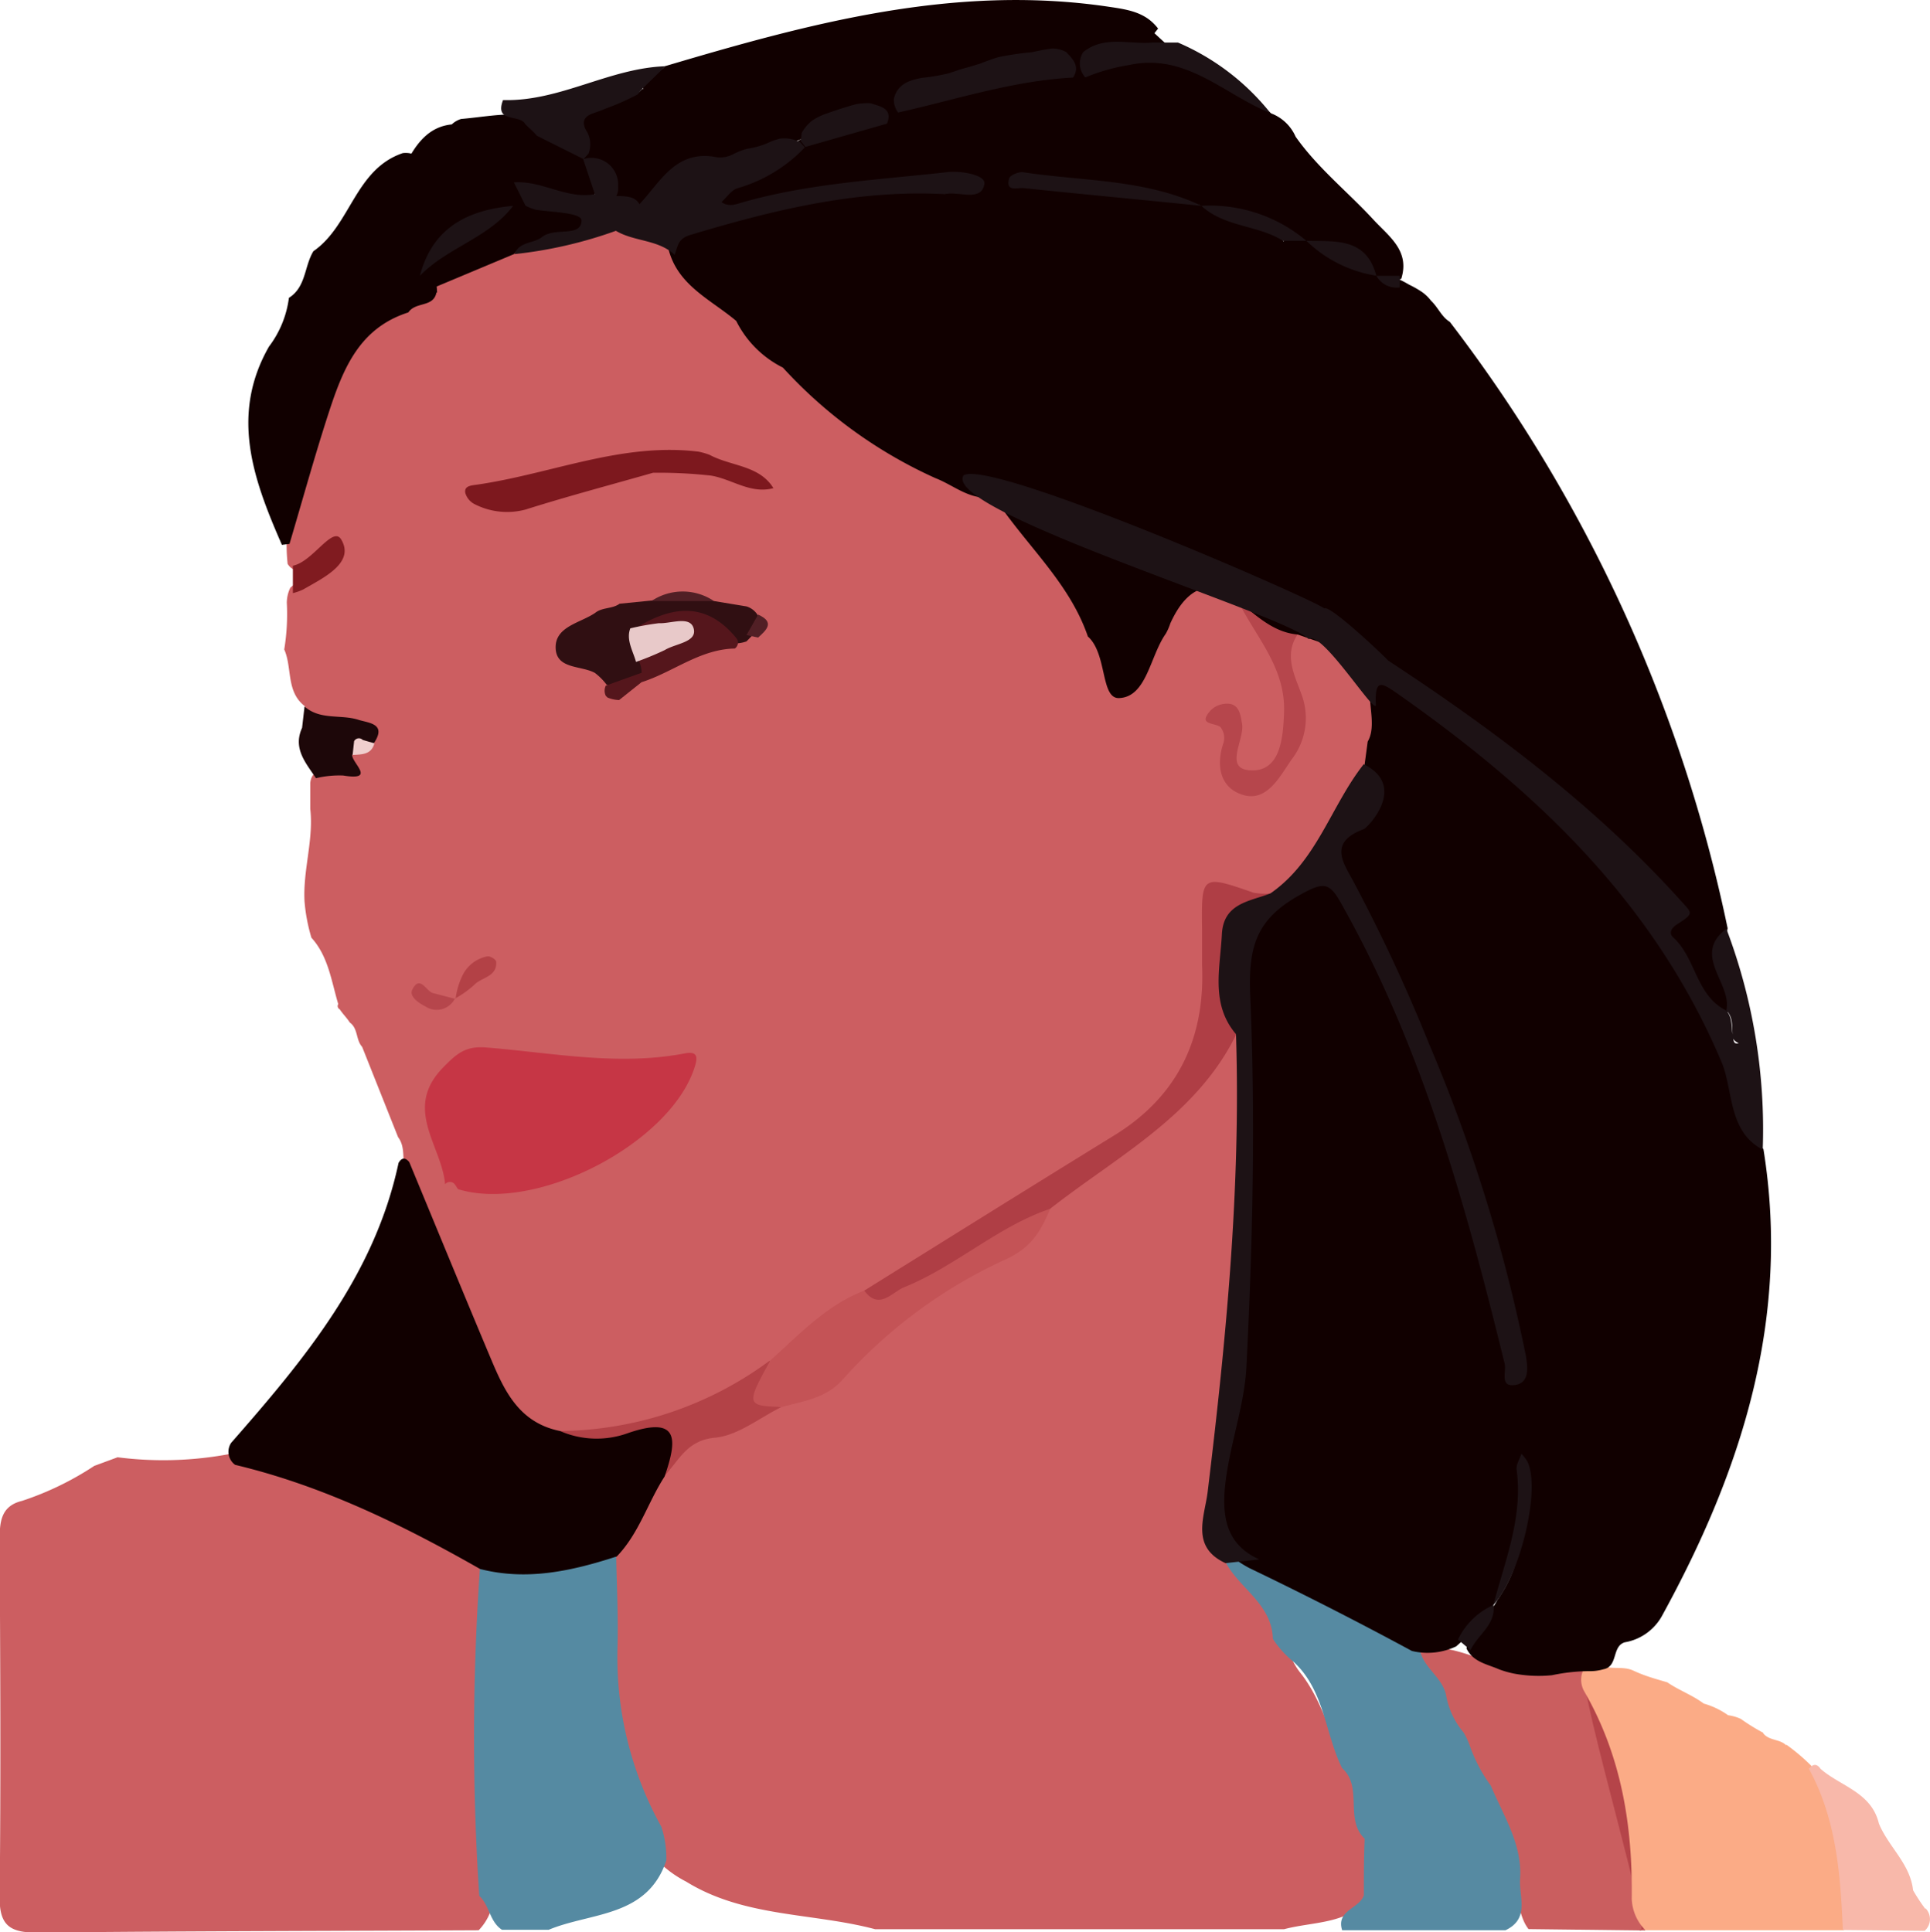 <svg xmlns="http://www.w3.org/2000/svg" viewBox="0 0 165.47 165.68"><defs></defs><title>full_14</title><g id="poca"><g id="_14" data-name="14"><path id="shoulder_left" d="M136.05,142.73a35.39,35.39,0,0,1,5,22.81l-10-.12c-.91-1.15-.7-2.83-1.86-3.85.76-3.31-2.46-5.6-2.27-8.77-.8-1-.88-2.3-1.79-3.19a8.55,8.55,0,0,1-.17-.88c-.88-.88-.91-2.28-1.86-3.12-.11-1.62-2.77-2-2-4,2.85-1,5.28.72,7.9,1.17v0a5.32,5.32,0,0,0,4.25,0C134.16,142.92,135.08,141.54,136.05,142.73Z" fill="#ca5e5f"/><path id="shoulder_shadow_left" d="M136.59,143c-.14-.31-.8-.14-.83.2-.25,2.51,6.14,23.47,4.79,22.31C145.63,164.44,137.82,145.74,136.59,143Z" fill="#b54449"/><path id="shirt_dark_left" d="M136.05,142.73a2,2,0,0,1,1-.06c.89.62,2,.12,3,.59s1.92.71,2.9,1c1,.69,2.15,1.09,3.12,1.82a6.79,6.79,0,0,1,2.09,1,3.86,3.86,0,0,1,1.1.32,16.89,16.89,0,0,0,1.94,1.2l-.05,0c.5.69,1.46.5,2,1.07l0-.07a17.58,17.58,0,0,1,2.52,2.2c2.81,4.22,4.54,8.63,2.41,13.72l-17,0a4,4,0,0,1-1.18-2.69c.08-6.26-.88-12.26-4.07-17.79A2,2,0,0,1,136.05,142.73Z" fill="#fbab86"/><path id="shirt_light_left" d="M158,165.5c-.21-4.77-.55-9.51-2.91-13.82.33-.43.68-.47,1,0,1.71,1.5,4.36,2,5,4.69.82,2,2.68,3.44,2.93,5.72a15.41,15.41,0,0,0,1.06,1.61v-.07a1.33,1.33,0,0,1-.07,1.94Z" fill="#f8b8aa"/><path id="shoulder_right" d="M8.08,125.7l2-.74a30.7,30.7,0,0,0,9.66-.29c8.26,1.6,16.29,3.71,22.27,10.27.39,4.7,1.33,9.41-.92,14-.8,1.61,1.34,2.48,1.3,4.14-.08,3.11.12,6.22-.05,9.34a4.63,4.63,0,0,1-1.3,3.1c-12.63.06-25.26.07-37.89.2-2.32,0-3.21-.63-3.18-3.07.11-10.14.05-20.28,0-30.43,0-1.54,0-3.06,1.92-3.52A26,26,0,0,0,8.08,125.7Z" fill="#cc5e61"/><path id="neck" d="M110.09,165.43l-35.06,0c-5.38-1.43-11.22-1-16.2-4.08a9.59,9.59,0,0,1-1.9-1.28,5.18,5.18,0,0,1-1-1.27c-4.12-7.72-5.08-16-4.11-24.53.67-3.12,2.57-5.64,4.09-8.35,2.25-4.26,7-4.18,10.61-6.09A17.13,17.13,0,0,0,72.79,116a44.68,44.68,0,0,1,11.61-8.37,9.28,9.28,0,0,0,4.89-4.68c1.6-2,4-2.8,6-4.25,3.16-2.33,6.45-4.45,8.07-8.34.62-1.5,1.8-3.09,3.55-.78a52,52,0,0,1,.23,15.85c-1,8-.59,16.21-2.51,24.15a3.38,3.38,0,0,0,.7,2.81c1.71,2.45,4.33,4.31,4.87,7.51a6.05,6.05,0,0,0,1.37,3.65c1.74,2.26,2.4,5.05,3.72,7.52a5.42,5.42,0,0,1,.59,1.21c.36,2,.63,4.06,1.91,5.78a5.67,5.67,0,0,1-.16,4.39C115.76,165.05,112.72,164.73,110.09,165.43Z" fill="#cc5e61"/><path id="necklace_left" d="M108,133.72c4.46,2,9.14,3.61,12.85,7a2.87,2.87,0,0,1,.91.89c.37,1.44,1.86,2.22,2.21,3.69a6.75,6.75,0,0,0,1.52,3.27,6.94,6.94,0,0,1,.53,1.14,13,13,0,0,0,1.79,3.4c1.08,2.57,2.69,5,2.52,7.93-.14,1.57.88,3.47-1.26,4.48l-14,0c-.54-1.72,1.48-1.85,1.86-3,0-1.62,0-3.23.07-4.85-1.75-1.67-.11-4.42-1.94-6.06h0c-1.48-3-1.49-6.63-4.12-9.08a8.54,8.54,0,0,1-1.81-2c-.08-2.94-2.77-4.26-4-6.47C105.94,132.58,107,133.1,108,133.72Z" fill="#568aa2"/><path id="necklace_right" d="M41.15,134.48c3.85-.79,7.67-2,11.68-1,.05,2.62.19,5.26.11,7.88a29.89,29.89,0,0,0,3.76,15.28,8.67,8.67,0,0,1,.43,2.89c-1.64,4.91-6.45,4.43-10.09,5.95h-4c-1.07-.69-1.06-2.1-1.95-2.91A207.49,207.49,0,0,1,41.15,134.48Z" fill="#558aa2"/><path id="face" d="M115.61,55.21A6.15,6.15,0,0,0,111.25,54l-4.19-2.88a5.4,5.4,0,0,0-1-.95c-3-1.69-4.92-.54-6.38,2.16-.63,1.14-1.18,2.31-1.82,3.45-.88,1.55-1.73,2.64-2.76.1-.31-.76-.28-1.83-.9-2.38C90.53,48.4,87.61,41.54,80.7,40.7c-4.67-2.24-9.35-4.49-12.59-8.78a7.43,7.43,0,0,0-1-.87c-1-.66-1-1.8-2.15-2.11-.38-.07-1.43-1.89-1.44-1.59-.53-.31-2-1.34-1.89-1.49.22-.58-3.46-4-3.77-4.52-.3-.29-3.09-1.37-3.45-1.58-2.08-1.87-8.91,1.25-16,4.1-3.17,1.27-.67,1.33-4.12,1.79a7.67,7.67,0,0,0-4.52,3.66,33.78,33.78,0,0,0-5.19,16.87,15.69,15.69,0,0,0,.08,2.17c.67,1.08,1.64.18,2.45.38a17.18,17.18,0,0,0-2.22,1.67,3,3,0,0,0-.3,1.29,18.77,18.77,0,0,1-.22,4c.7,1.58.14,3.62,1.76,4.86.68,2,2.81,1.82,4.24,2.75a4,4,0,0,1-.58,1.45c-.35,1.75-3,.46-3.19,2.39,0,.74,0,1.48,0,2.22.3,2.67-.64,5.27-.49,7.94a15,15,0,0,0,.59,3.11C28.15,82,28.41,84.13,29,86.1a.31.31,0,0,0,.13.45c.26.4.61.73.86,1.13.72.51.51,1.49,1.06,2.09l3.08,7.74c.64.85.35,1.9.57,2.84,1.55,6.29,4.42,12.08,6.93,18a8.41,8.41,0,0,0,6.58,5.48c6.8.36,12.64-2.19,18.1-5.93,2.72-2.3,5.24-4.89,8.61-6.31,6.92-4.24,13.86-8.44,20.72-12.78,6.24-4,9.24-9.51,8.58-16.7-.39-4.23.88-5.58,4.88-4.62,4.65-2.71,6.39-7.56,8.77-11.94a9.53,9.53,0,0,0,.44-2.31C118.43,60.22,118.35,57.27,115.61,55.21Z" fill="#cc5e61"/><path id="jawline" d="M109,76.61c-2.11,1.12-3.41,2.51-3,5.26a40.74,40.74,0,0,1,0,6.81c-3.42,7-10.21,10.45-16,15-3.64,3.34-8.13,5.36-12.31,7.84-1.2.72-3,1.73-3.64-.82,7.15-4.45,14.3-8.92,21.48-13.34C101,94,103.34,89,103.06,82.74c0-1,0-2,0-3C103,75,103,75,107.48,76.55A5.64,5.64,0,0,0,109,76.61Z" fill="#af3e45"/><path id="chin" d="M66,116.67c.22.7.72,1.3,0,2.09-1.44,1.52-.11,1.7,1,1.89-1.89.93-3.73,2.45-5.7,2.63-2.46.23-3.09,2-4.39,3.33.26-2.56-.13-4-3.4-3.13-1.72.48-3.9.8-5.56-.77A30.7,30.7,0,0,0,66,116.67Z" fill="#b34247"/><path id="lips" d="M38.16,101.55c-.27-3.3-3.63-6.46-.18-10,1.12-1.14,1.87-1.87,3.67-1.73,5.67.45,11.34,1.61,17.05.51,1-.19,1.14.21.91,1C57.71,97.88,46.17,104,39.37,102c-.14,0-.22-.24-.33-.37A.53.53,0,0,0,38.16,101.55Z" fill="#c63645"/><path id="nostril_left" d="M39.06,85.65a6.32,6.32,0,0,1,.53-1.87A3,3,0,0,1,41.83,82c.24,0,.69.28.71.45.11,1.31-1.25,1.34-1.88,2A8.48,8.48,0,0,1,39,85.63Z" fill="#b34146"/><path id="nostril_right" d="M39,85.63a1.75,1.75,0,0,1-2.53.67c-.59-.3-1.41-.86-1.12-1.44.66-1.31,1.18.15,1.78.3s1.26.33,1.89.49Z" fill="#b6464c"/><path id="neck_shadow" d="M74.1,110.67c1.27,1.72,2.38.13,3.42-.29,4.41-1.78,8-5.2,12.53-6.73-.79,1.84-1.54,3.28-3.77,4.32a42.1,42.1,0,0,0-14,10.29c-1.46,1.67-3.37,1.86-5.23,2.39-3.08-.09-3.11-.19-1-4C68.53,114.42,70.85,111.92,74.1,110.67Z" fill="#c45356"/><path id="eye_left" d="M61.21,51.54,64,52a1.72,1.72,0,0,1,.94.71l0,0c.41.78-.06,1.32-.52,1.86L64,55a3,3,0,0,1-1.38.15c-2-1-4.08-1.85-6.37-.89-.95.69-.7,1.72-.76,2.67A2.1,2.1,0,0,1,55,58.1c-.92.64-1.85,1.22-3,.6a5.18,5.18,0,0,0-1-1c-1.19-.65-3.31-.3-3.36-2.14s2.1-2.13,3.38-3c.61-.5,1.47-.33,2.1-.79l2.8-.28A8.69,8.69,0,0,1,61.21,51.54Z" fill="#300f12"/><path id="eye_lashes_left" d="M65,54.67l-1-.21,1-1.76C66.44,53.35,65.74,54,65,54.67Z" fill="#511f25"/><path id="eye_line_bottom_left" d="M63.16,54.76c-2.49-3.09-5.38-2.89-8.48-1a2.12,2.12,0,0,0,.89.69c1.57,1.1-.74.94-.51,1.62-.09.2-.18.41-.28.62a2.42,2.42,0,0,1,.23,1h0l-3.07,1.1a1,1,0,0,0,0,.88l.14.14a2.8,2.8,0,0,0,1,.22L55,58.5c2.69-.85,5-2.83,8-2.89A.61.61,0,0,0,63.16,54.76Z" fill="#55161c"/><path id="eye_line_top_left" d="M61.21,51.54l-5.36,0A4.8,4.8,0,0,1,61.21,51.54Z" fill="#511f25"/><path id="eye_white_left" d="M54.53,56.76c-.26-.94-.87-1.9-.49-2.88a23.15,23.15,0,0,1,2.44-.44c1.05.05,2.72-.68,3,.48S57.91,55.18,57,55.74A25.61,25.61,0,0,1,54.53,56.76Z" fill="#e8c9c9"/><path id="brow_left" d="M60.83,39a6,6,0,0,0-.94-.27c-6.58-.81-12.63,1.91-19,2.83-.48.07-1.1.09-1,.7a1.57,1.57,0,0,0,.86,1,6.1,6.1,0,0,0,4.32.43c3.61-1.14,7.28-2.11,10.92-3.15a40.56,40.56,0,0,1,4.94.24c1.8.28,3.4,1.61,5.38,1.08C65.09,39.88,62.7,40,60.83,39Z" fill="#7d181e"/><path id="eye_right" d="M30.19,64.74c0,.71,2.08,2.23-.76,1.76a8.57,8.57,0,0,0-2.34.23c-.87-1.31-2-2.55-1.19-4.32l.21-1.83c1.34,1.19,3.1.66,4.61,1.14.86.28,2.47.31,1.34,2a.88.88,0,0,1-.89.26c-.22.06-.33-.64-.63-.09A.87.87,0,0,1,30.19,64.74Z" fill="#1d0709"/><path id="eye_white_right" d="M31.1,63.45l1,.29c-.27,1-1.1.94-1.87,1l.13-1.18A.46.46,0,0,1,31.1,63.45Z" fill="#f0cfce"/><path id="brow_right" d="M25.11,50.86l0-2.35c1.72-.34,3.42-3.48,4.15-2.24,1.18,2-1.52,3.27-3.27,4.28A4.65,4.65,0,0,1,25.11,50.86Z" fill="#801b20"/><path id="ear_curve_left" d="M106.16,51.57c1.89.61,3.82,1.14,5.09,2.84-1.2,1.76-.24,3.52.31,5.07a5.78,5.78,0,0,1-.82,5.64c-1,1.44-2.07,3.6-4.07,3.07s-2.47-2.44-1.77-4.5a1.5,1.5,0,0,0-.26-1.34c-.52-.41-2-.15-.84-1.44a2,2,0,0,1,1.33-.57c1.14-.05,1.23,1,1.36,1.72.23,1.4-1.65,3.94.81,4s2.71-2.72,2.79-5C110.22,57.22,107.67,54.63,106.16,51.57Z" fill="#b6464c"/><path id="hair" d="M117,65.53l.26-1.94c1.1-1.88-.94-5.05,1.29-5.83,1.91-.67,3.52,2.05,5.29,3.23A70.27,70.27,0,0,1,149.13,91.1c1.13,2.49.12,5.34,2.06,7.44,2.34,14.5-1.86,27.58-8.73,40.08a4.51,4.51,0,0,1-3.17,2.21c-1.12.36-.54,2.07-1.82,2.31a4.11,4.11,0,0,1-1.26.16,15.91,15.91,0,0,0-3.15.35,11.5,11.5,0,0,1-3.26-.14,8.26,8.26,0,0,1-1.29-.37c-1-.44-2.23-.62-2.78-1.79.39-1.69,1.89-2.68,2.64-4.14a11.6,11.6,0,0,0,2-5c.39-2.22,0-4.49.25-6.73-.32,1.89,0,3.81-.17,5.7a13.6,13.6,0,0,1-2.11,6,19.16,19.16,0,0,1-3.5,4,5.7,5.7,0,0,1-3.79.39q-6.88-3.72-13.94-7.11c-5.68-3-3-8.43-2.19-12,1.51-6.46.92-12.88,1.43-19.28A82.85,82.85,0,0,0,106,83.8c-.52-3.37,4-8.84,7.21-9.14,1.57-.15,1.76,1.28,2.39,2.16,3.35,4.66,5.1,10.11,7,15.38,2.48,6.83,5.5,13.54,6.33,20.9.06.56,0,1.28.64,1.68a8.11,8.11,0,0,1-.64-2A138.69,138.69,0,0,0,116,77.42c-1.3-2.5-3.55-5.07.24-7.68C117.39,69,117,67,117,65.53Zm.87-8.52c.71-.76,1.17-.53,1.47.36,7.65,6.3,16,11.82,22.63,19.3.55.62,2,1.22,1.78,1.57-2.16,4.41,2,6,3.71,8.72a1.32,1.32,0,0,0,1.11-.63c.29-2.28-.92-4.45-.45-6.73a128.43,128.43,0,0,0-23.82-52c-.72-.44-1-1.24-1.61-1.81a3.44,3.44,0,0,0-.88-.82,8.7,8.7,0,0,0-1-.56,10.09,10.09,0,0,0-1-.52c-.52-.27-1-.55-1.52-.84-.34-.2-.69-.4-1-.57-1.51-.72-3-1.49-4.51-2.19a4.42,4.42,0,0,0-1.24-.26,1.82,1.82,0,0,0-1.56.76c0,.41-.26.9-.46.77-4.71-3-10.91-.48-15.42-4.24a2.83,2.83,0,0,0-2.43-.13c-3.93,1.31-7.48,0-11-1.42C73,14.7,66,16.82,59,19.05a2.32,2.32,0,0,0-1.71,2.21c.75,3.2,3.64,4.41,5.83,6.26v0a8.92,8.92,0,0,0,4,4h0A39.87,39.87,0,0,0,80.2,41c1.53.59,2.84,1.81,4.63,1.66C92.12,44.8,99,48,106,50.81c.07.25.12.51.17.76,1.55,1.21,3,2.66,5.09,2.84l3.69,1.28C115.9,56.13,116.68,57,117.82,57Zm-65,76.47c1.93-2,2.66-4.63,4.11-6.87,1.06-3.09,1.35-5.29-3.23-3.69a7.85,7.85,0,0,1-5.73-.21c-3.86-.78-5-4-6.27-7-2.24-5.34-4.44-10.7-6.66-16.06-.34-.41-.64-.41-.92.07-2.05,9.63-8.1,16.87-14.35,24a1.38,1.38,0,0,0,.34,1.89c7.51,1.79,14.36,5.15,21,8.93C45.16,135.57,49,134.72,52.83,133.48Zm50-116c-4.43-.38-8.72-1.87-13.23-1.55a2,2,0,0,1-1.44-.3c.66,0,1.3.17,2,.19a66.73,66.73,0,0,1,13.1,1.94,46,46,0,0,1,8.84,2.9h0c2.06.9,4.43,1.15,6,3h0a1.82,1.82,0,0,0,2,.24c.74-2.37-1-3.58-2.33-5-2.22-2.42-4.82-4.47-6.73-7.18a3.75,3.75,0,0,0-2.1-2c-4.57-4-9.5-6.83-15.89-4.62-.51.09-1,.15-1.54.21-4.77.79-9.56,1.5-14.1,3.26-.69.29-1.35.61-2,.86A60.88,60.88,0,0,0,68.57,12c-2.11,1.29-4.37,2.31-6.47,3.62-.67.41-1.37,1.06-.79,2a1.44,1.44,0,0,0,1.77.51c2.5-1,5.16-1,7.74-1.49a46.38,46.38,0,0,1,10.78-.88c.41,0,.32.47-.2.57-.14,0-.24.21-.36.33,2.79,2.28,6,3.3,9.32,1.73,4.08-1.92,6,3.17,9.19,2.66a12.53,12.53,0,0,1,10.56,2.68c.42.34.87.65,1.27.28.61-.57.18-1.16-.22-1.7s-.75-1.08-1.12-1.63C108.27,18.18,105.08,18.87,102.82,17.47Zm-65.4,7.61c0-.6-.15-1.19-.18-1.79,1.27-2.9,3.85-4,6.68-4.71A4.1,4.1,0,0,0,45,18a1.28,1.28,0,0,0-.35-1.84c-.32-.34-.31-.31.05,0,.53.4-.27-.14.27.16,1.77,1.08,3.61,2,5.73.74,1-1.1.42-2.16-.09-3.23A8.33,8.33,0,0,0,47,10.93c-.58-.29-1.17-.58-1.77-.82a5.51,5.51,0,0,0-1.26-.3c-1.49,0-3,.27-4.43.39a2,2,0,0,0-1,.68A30.32,30.32,0,0,0,36.63,14c0,.4-.09.61-.43.62,0-.29.32-.57.06-.86a2,2,0,0,0-1.73-.63c-4.1,1.39-4.46,6.2-7.66,8.41l0,0c-.79,1.29-.62,3.07-2.1,4l0,0a8.76,8.76,0,0,1-1.71,4.18c-3.36,5.89-1.33,11.43,1.11,17l.65-.08c1.13-3.8,2.18-7.63,3.41-11.39s2.65-7.14,6.78-8.46C35.65,25.84,37.16,26.39,37.42,25.08ZM55.31,7.91a2.46,2.46,0,0,0,.88.45c2.16.48,6.86-2.42,4.81,3.7-.27.8,1,1.17,1.83,1.09a4,4,0,0,0,4-3.13,5.87,5.87,0,0,1,5.08-4.67c2.74-.54,5.43-1,8.24-1.34,6.23-.68,12.5-.09,18.7-1l.44-.56C98.19,1,96.62.81,94.93.56,81.79-1.36,69.39,2,57,5.68,56.55,6.5,54.13,5.82,55.31,7.91ZM46.27,21c1.53-.84,4.77-.56,4.54-1.8-.45-2.5-3.28-1.84-5.33-1.8-.15,0-.29.15-.44.23h-1c-2.92,1.68-6.34,2.69-8,6l1.13,1.05,6.92-2.9C44.62,20.94,45.62,21.38,46.27,21ZM55,18.65c2.51-1,2.81-5.93,7-4a11.8,11.8,0,0,1,1-1l1,0c.52-.63,1.47-.37,2-1l1,0c.51-.65,1.49-.34,2-1h0c.31-.36.68-.66,1-1h1c.52-.64,1.48-.38,2-1l1,0c.7-1.21,1.9-.94,3-1,.7-1.22,1.91-1,3-1,.52-.62,1.45-.41,2-1h0a.6.6,0,0,1,1,0h1c.35-.32.34-1,1-1l4,0c.3-.37.69-.63,1-1h10c.08,0,.15-.1.22-.29s0-.38-.22-.57L98.85,2.73c-7.46-1.4-15-.29-22.38.29-4.29.34-10.63.38-11.14,7.65-.1,1.49-2.53,1.89-3.08,1.56-1.35-.83.4-1.42.81-2.09.56-.91,1.18-1.83-.12-2.44s-2.1-2.8-3.74-1.15c-1.29,1.29-2.7,1-4.15,1.08l0,0c-.79,1-2,.75-3,1l-1,.06c-.83.82-1.65,1.65-1,3l0,2a3.53,3.53,0,0,1,2.3,2.2c.2.81-.74.72-1.31.8C51.36,19.33,54.29,16.82,55,18.65ZM84.75,41.82c2.18-1,3.86.71,5.5,1.42,5.33,2.32,11.35,3.29,15.74,7.57-2.89-1.28-4.51.15-5.65,2.64a4.71,4.71,0,0,1-.39.89c-1.36,1.92-1.63,5.42-4,5.52-1.61.07-1-3.79-2.68-5.28C91.56,49.57,87.34,46.23,84.75,41.82ZM77,9.65v-1c-1.37-.78-2.62-1.22-3,1a2,2,0,0,1,2,1Zm16-3c0-.66,0-1.33,0-2a1.47,1.47,0,0,0-2,0c.34.66.67,1.33,1,2Zm-57,8a.72.72,0,0,0,1,0c1.07-1.13,2.44-2.11,2-4-2,.08-3.12,1.39-4,3Z" fill="#110000"/><path id="hair_lines" d="M119,56.63c9.22,6.06,18,12.64,25.4,20.93.7.77.73.84-.64,1.72-.56.36-.63.8-.33,1.08,2,1.79,1.95,5,4.57,6.29.61.67.38,1.57.61,2.33,0,.41.14.57.46.47-.26-.12-.49-.26-.51-.6-.1-.76.08-1.58-.55-2.21.51-2.34-3-4.71,0-7a48.55,48.55,0,0,1,3.12,18.94c-3-1.56-2.51-5.11-3.54-7.53-5.78-13.67-15.88-23.2-27.63-31.47-1.51-1.06-2.1-1.45-2,.84.06,1.13-4.66-6.46-5.75-5.61-1.83-2.06-31.52-11-29.6-14.05,2.43-1.43,30.21,10.73,30.92,11.41C114,51.82,118.72,56.29,119,56.63ZM43.13,8.58c-.77,2,1.47,1.19,1.9,2.06h0c.33.34.7.63,1,1l4,2,.43-.47a2.26,2.26,0,0,0-.09-1.8c-.48-.73-.46-1.31.44-1.64.37-.13.75-.26,1.12-.42A21.79,21.79,0,0,0,54.67,8.1c.12-.16.25-.32.38-.47l2-1.95C52.23,5.84,48,8.72,43.13,8.58ZM101,3.65H98.8c-2,.17-4.12-.63-5.93.82a1.78,1.78,0,0,0,.18,2.17,16.42,16.42,0,0,1,3.73-1.06c4.94-1.08,8.17,2.54,12.14,4.11A20.42,20.42,0,0,0,101,3.65Zm4,124.12c.31-3.59,1.68-7.07,1.86-10.53.54-10.59.79-21.23.33-31.82-.18-4.21.5-6.58,4.22-8.66,2.19-1.23,2.6-1.1,3.74,1C122,90,125.68,103.41,129,116.92c.17.68-.44,2,.84,1.85s1.15-1.42,1-2.43a139,139,0,0,0-8.34-26.88A144.58,144.58,0,0,0,116,75.52c-.87-1.6-2.09-3.3.92-4.42.33-.13,3.8-3.68,0-5.57-2.82,3.58-4,8.31-8,11.08-1.77.69-4,.82-4.16,3.47-.14,2.94-1,6,1.21,8.6.42,13.16-.85,26.21-2.43,39.25-.26,2.13-1.49,4.72,1.53,6.11l2.9-.32C105.38,132.56,104.79,130.47,105,127.77Zm23,9.88c2.33-2.43,4.13-10,2.94-12.35a3.81,3.81,0,0,0-.5-.64c-.15.46-.47.93-.41,1.35.55,4.1-1,7.82-2,11.63Zm0,0h0a6.13,6.13,0,0,0-3,2.94c.36.3.72.6,1.07.91C126.7,140.17,128.23,139.34,128.05,137.65ZM59.2,20.14C66.34,18,73.51,16.24,81,16.65c1.2-.28,3.14.7,3.4-.88.13-.81-2.17-1.16-3.27-1-5.83.65-11.71.95-17.39,2.56-.63.18-1.25.45-1.88,0,.44-.4.82-1,1.34-1.18A12.84,12.84,0,0,0,69,12.64l-.4-.45a3,3,0,0,0-1.75-.3,5.71,5.71,0,0,0-1.11.41,7.26,7.26,0,0,1-1.7.46,6.32,6.32,0,0,0-1.12.43,2.41,2.41,0,0,1-1.76.24c-3.24-.47-4.53,2.12-6.26,4l-.45.46c-.32.28-.64.55-1,.85a2.89,2.89,0,0,0-.73,1c1.59,1,3.68.76,5.12,2.11C58.12,21.15,58.08,20.47,59.2,20.14ZM103,17.65c2,1.84,4.84,1.63,7,3l2,0a12.79,12.79,0,0,0-9-3Zm15,6c-.86-3.3-3.54-2.94-6-3A11.09,11.09,0,0,0,118.05,23.65Zm0,0a2,2,0,0,0,2,1v-1ZM91.42,4.47a2.52,2.52,0,0,0-1.2-.31c-.6.07-1.18.2-1.77.32a25.1,25.1,0,0,0-2.85.42c-.54.16-1.06.36-1.58.56L83,5.77a10.1,10.1,0,0,0-1.07.32c-.18.06-.36.11-.53.18a16.55,16.55,0,0,1-2.32.4c-1.1.2-2.11.51-2.44,1.78A1.79,1.79,0,0,0,77,9.65c5-1.12,9.85-2.73,15-3C92.62,5.69,92,5.09,91.42,4.47ZM103,17.64c-4.83-2.29-10.14-2.09-15.27-2.87-.38-.06-1.13.25-1.21.53-.33,1.2.72.78,1.23.83,5.08.53,10.17,1,15.25,1.52ZM74.66,8.86a4.85,4.85,0,0,0-1.37.1c-.86.24-1.71.52-2.55.82a5,5,0,0,0-1.19.62,3.82,3.82,0,0,0-.82,1c0,.22-.06.45-.1.67l.42.53h0l7-2C76.56,9.29,75.51,9.14,74.66,8.86ZM52.81,19.79l1.32-.25c.3-.31.6-.61.92-.9h0c0-2.54-2.12-1.51-3.33-2h-.66c-2.45.49-4.6-1.19-7-1h0c.34.67.67,1.34,1,2a4.53,4.53,0,0,0,.9.35c1.4.21,3.94.24,3.9.94-.07,1.46-2.3.51-3.41,1.41-.68.55-1.92.35-2.34,1.45A37.19,37.19,0,0,0,52.81,19.79ZM36,23.65c2.35-2.43,5.91-3.25,8-6C40.13,18,37.09,19.49,36,23.65Zm15-7c1,.53,2.09.77,2-.71a2.29,2.29,0,0,0-3-2.29l0,0,1,3Z" fill="#1d1215"/></g></g></svg>

